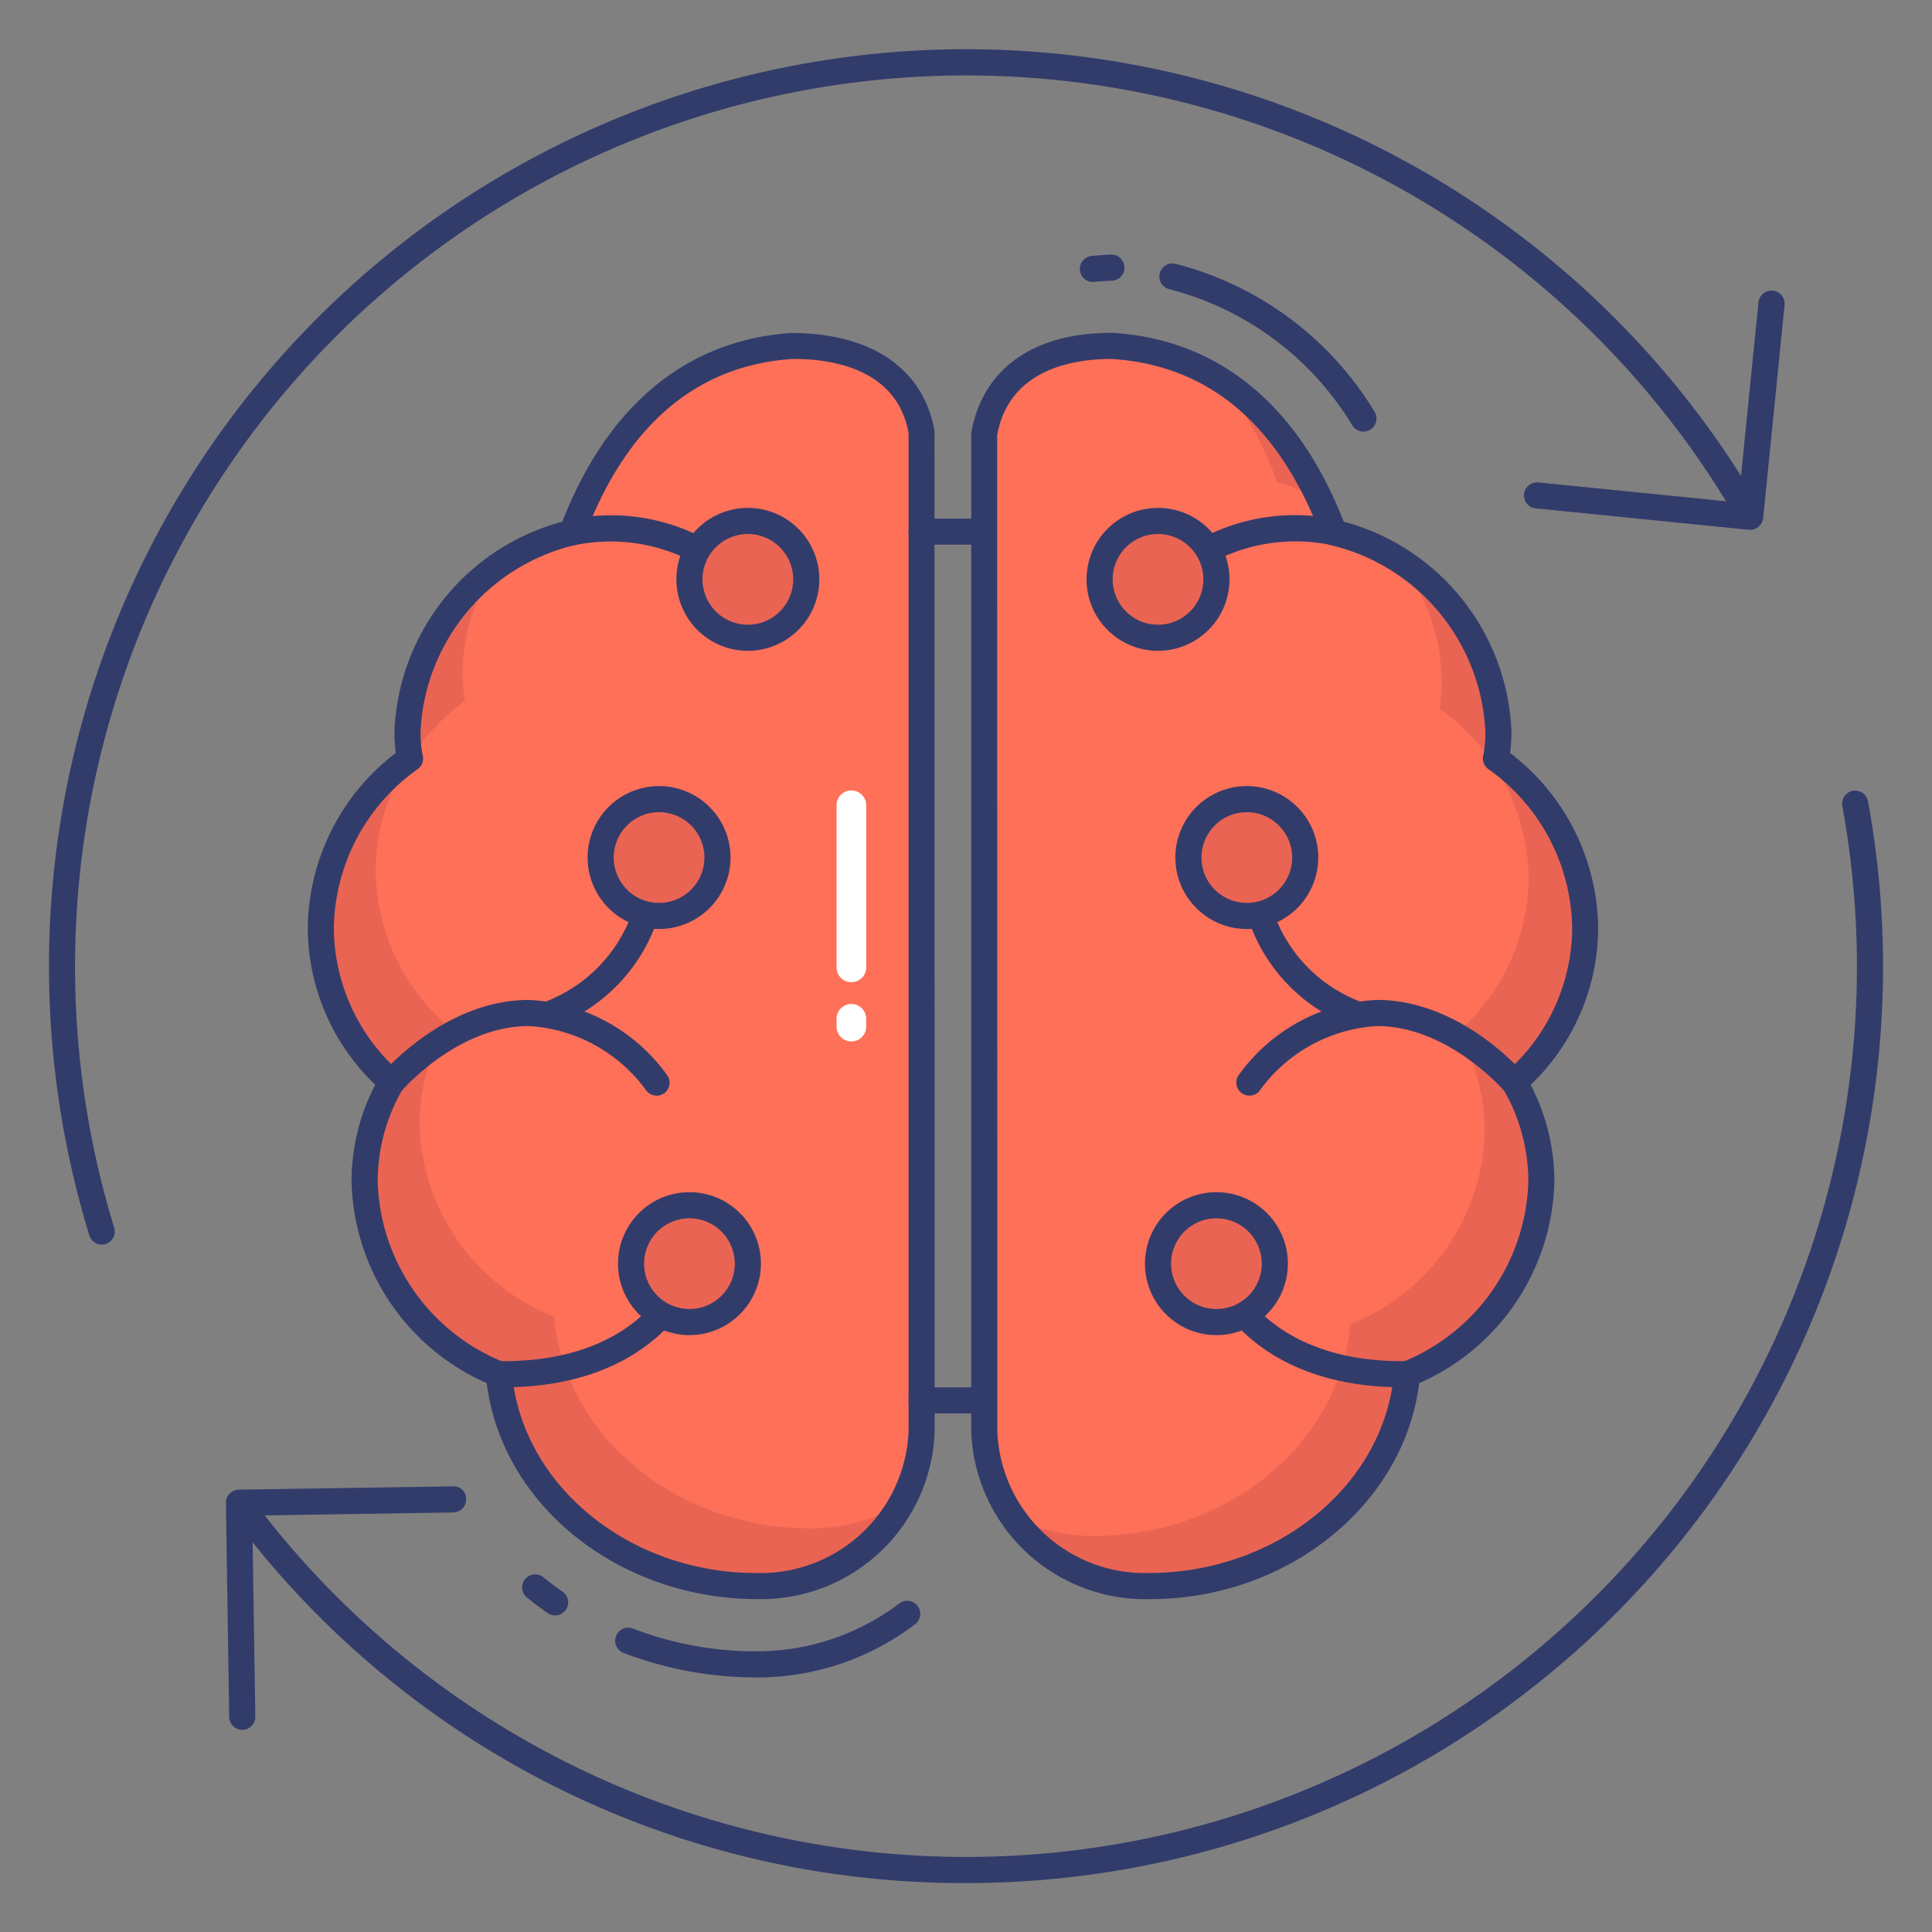 <svg id="color_line" height="512" viewBox="0 0 74 74" width="512" xmlns="http://www.w3.org/2000/svg" data-name="color line"><rect x="0" y="0" width="74" height="74" fill="#808080" stroke="none"/><path d="m21.915 20.39a8.163 8.163 0 0 0 -6.305 7.61 4.515 4.515 0 0 0 .1 1.054 8.1 8.1 0 0 0 -3.419 6.51 7.9 7.9 0 0 0 2.709 5.887 7.581 7.581 0 0 0 -1.032 3.825 8.152 8.152 0 0 0 5.145 7.362c.4 4.547 4.661 8.112 9.838 8.112h.073a6.168 6.168 0 0 0 6.276-5.928v-38.24c-.411-2.294-2.36-3.357-4.962-3.331-5.094.349-7.374 4.339-8.423 7.139z" fill="#fe7058"/><path d="m15.71 29.05a4.509 4.509 0 0 1 -.1-1.05 7.679 7.679 0 0 1 3.3-6.17 7.226 7.226 0 0 0 -1.19 3.96 4.513 4.513 0 0 0 .09 1.05 8.629 8.629 0 0 0 -2.1 2.21z" fill="#ea6453"/><path d="m34.58 57.54a6.361 6.361 0 0 1 -5.56 3.21h-.07c-5.18 0-9.44-3.57-9.84-8.11a8.173 8.173 0 0 1 -5.15-7.36 7.6 7.6 0 0 1 1.04-3.83 7.88 7.88 0 0 1 -2.71-5.89 8.1 8.1 0 0 1 3.41-6.5 7.774 7.774 0 0 0 -1.31 4.29 7.915 7.915 0 0 0 2.71 5.89 7.6 7.6 0 0 0 -1.03 3.83 8.147 8.147 0 0 0 5.15 7.36c.4 4.55 4.66 8.11 9.83 8.11h.08a6.52 6.52 0 0 0 3.45-1z" fill="#ea6453"/><g fill="#323c6b"><path d="m25.147 41.964a.5.5 0 0 1 -.382-.177 5.979 5.979 0 0 0 -4.506-2.487c-2.744 0-4.86 2.467-4.881 2.492a.5.5 0 0 1 -.764-.646c.1-.116 2.442-2.846 5.645-2.846a6.92 6.92 0 0 1 5.269 2.846.5.5 0 0 1 -.381.823z"/><path d="m21.025 39.351a.5.5 0 0 1 -.165-.972 5.693 5.693 0 0 0 3.381-3.491.5.5 0 0 1 .968.253 6.61 6.61 0 0 1 -4.021 4.183.5.5 0 0 1 -.163.027z"/><path d="m26.727 21.552a.5.5 0 0 1 -.227-.052 6.759 6.759 0 0 0 -4.461-.624.5.5 0 0 1 -.269-.963 7.644 7.644 0 0 1 5.184.7.5.5 0 0 1 -.228.945z"/><path d="m19.274 53.136h-.174a.5.5 0 0 1 .006-1h.167c3.093 0 4.794-1.144 5.68-2.113a.5.5 0 0 1 .738.675c-1.022 1.118-2.962 2.438-6.417 2.438z"/><path d="m38.7 20.863h-3.4a.5.5 0 0 1 0-1h3.4a.5.5 0 0 1 0 1z"/><path d="m38.7 54.137h-3.4a.5.5 0 0 1 0-1h3.4a.5.5 0 0 1 0 1z"/></g><circle cx="28.645" cy="22.191" fill="#ea6453" r="2.237"/><path d="m28.645 24.928a2.737 2.737 0 1 1 2.737-2.737 2.74 2.74 0 0 1 -2.737 2.737zm0-4.474a1.737 1.737 0 1 0 1.737 1.737 1.739 1.739 0 0 0 -1.737-1.737z" fill="#323c6b"/><circle cx="25.244" cy="32.846" fill="#ea6453" r="2.237"/><path d="m25.244 35.583a2.737 2.737 0 1 1 2.737-2.737 2.74 2.74 0 0 1 -2.737 2.737zm0-4.474a1.737 1.737 0 1 0 1.737 1.737 1.739 1.739 0 0 0 -1.737-1.737z" fill="#323c6b"/><circle cx="26.408" cy="48.401" fill="#ea6453" r="2.237"/><path d="m26.408 51.138a2.737 2.737 0 1 1 2.737-2.738 2.74 2.74 0 0 1 -2.737 2.738zm0-4.474a1.737 1.737 0 1 0 1.737 1.736 1.739 1.739 0 0 0 -1.737-1.735z" fill="#323c6b"/><path d="m37 72.125a34.873 34.873 0 0 1 -28.012-13.937.5.5 0 1 1 .8-.6 34.123 34.123 0 0 0 61.337-20.588 34.414 34.414 0 0 0 -.56-6.129.5.5 0 1 1 .984-.179 35.1 35.1 0 0 1 -34.549 41.433z" fill="#323c6b"/><path d="m3.9 47.671a.5.5 0 0 1 -.478-.354 35.126 35.126 0 0 1 63.887-28.063.5.5 0 0 1 -.862.506 34.129 34.129 0 0 0 -62.073 27.264.5.5 0 0 1 -.332.625.494.494 0 0 1 -.142.022z" fill="#323c6b"/><path d="m67.032 20.292h-.05l-8.162-.82a.5.5 0 0 1 -.448-.547.51.51 0 0 1 .547-.448l7.664.77.77-7.664a.5.5 0 1 1 1 .1l-.82 8.162a.5.5 0 0 1 -.501.447z" fill="#323c6b"/><path d="m9.279 66.257a.5.5 0 0 1 -.5-.492l-.126-8.2a.5.5 0 0 1 .492-.508l8.2-.126a.475.475 0 0 1 .508.492.5.5 0 0 1 -.492.508l-7.7.119.119 7.7a.5.5 0 0 1 -.492.508z" fill="#323c6b"/><path d="m51.085 20.39a8.163 8.163 0 0 1 6.305 7.61 4.515 4.515 0 0 1 -.1 1.054 8.1 8.1 0 0 1 3.419 6.51 7.9 7.9 0 0 1 -2.709 5.887 7.581 7.581 0 0 1 1.032 3.825 8.152 8.152 0 0 1 -5.145 7.362c-.4 4.547-4.661 8.112-9.838 8.112h-.069a6.168 6.168 0 0 1 -6.28-5.928v-38.24c.411-2.294 2.36-3.357 4.962-3.331 5.094.349 7.374 4.339 8.423 7.139z" fill="#fe7058"/><path d="m48.92 18.47a13.367 13.367 0 0 0 -2.2-3.93 10.619 10.619 0 0 1 3.81 4.54 9.721 9.721 0 0 0 -1.61-.61z" fill="#ea6453"/><path d="m58 41.45a7.6 7.6 0 0 1 1.04 3.83 8.173 8.173 0 0 1 -5.15 7.36c-.4 4.54-4.66 8.11-9.84 8.11h-.07a6.382 6.382 0 0 1 -5.24-2.7 6.533 6.533 0 0 0 3.07.78h.08c5.17 0 9.43-3.56 9.83-8.11a8.147 8.147 0 0 0 5.15-7.36 7.6 7.6 0 0 0 -1.03-3.83 7.915 7.915 0 0 0 2.71-5.89 8.132 8.132 0 0 0 -3.42-6.51 4.513 4.513 0 0 0 .09-1.05 7.313 7.313 0 0 0 -1.65-4.6 7.756 7.756 0 0 1 3.82 6.52 4.509 4.509 0 0 1 -.1 1.05 8.1 8.1 0 0 1 3.42 6.51 7.88 7.88 0 0 1 -2.71 5.89z" fill="#ea6453"/><path d="m47.853 41.964a.5.5 0 0 1 -.381-.823 6.92 6.92 0 0 1 5.269-2.841c3.2 0 5.547 2.73 5.645 2.846a.5.5 0 0 1 -.763.646c-.021-.025-2.149-2.492-4.882-2.492h-.006a5.981 5.981 0 0 0 -4.5 2.492.5.5 0 0 1 -.382.172z" fill="#323c6b"/><path d="m51.975 39.351a.5.5 0 0 1 -.164-.027 6.61 6.61 0 0 1 -4.021-4.183.5.5 0 0 1 .968-.253 5.655 5.655 0 0 0 3.38 3.49.5.5 0 0 1 -.164.973z" fill="#323c6b"/><path d="m46.273 21.552a.5.5 0 0 1 -.228-.945 7.644 7.644 0 0 1 5.184-.7.5.5 0 0 1 -.269.963 6.759 6.759 0 0 0 -4.46.63.5.5 0 0 1 -.227.052z" fill="#323c6b"/><path d="m53.726 53.136c-3.456 0-5.4-1.32-6.418-2.438a.5.5 0 1 1 .738-.675c.9.986 2.661 2.157 5.84 2.112a.5.5 0 1 1 .013 1z" fill="#323c6b"/><circle cx="44.355" cy="22.191" fill="#ea6453" r="2.237"/><path d="m44.355 24.928a2.737 2.737 0 1 1 2.737-2.737 2.74 2.74 0 0 1 -2.737 2.737zm0-4.474a1.737 1.737 0 1 0 1.737 1.737 1.739 1.739 0 0 0 -1.737-1.737z" fill="#323c6b"/><circle cx="47.756" cy="32.846" fill="#ea6453" r="2.237"/><path d="m47.756 35.583a2.737 2.737 0 1 1 2.737-2.737 2.74 2.74 0 0 1 -2.737 2.737zm0-4.474a1.737 1.737 0 1 0 1.737 1.737 1.739 1.739 0 0 0 -1.737-1.737z" fill="#323c6b"/><circle cx="46.592" cy="48.401" fill="#ea6453" r="2.237"/><path d="m46.592 51.138a2.737 2.737 0 1 1 2.737-2.738 2.74 2.74 0 0 1 -2.737 2.738zm0-4.474a1.737 1.737 0 1 0 1.737 1.736 1.739 1.739 0 0 0 -1.737-1.735z" fill="#323c6b"/><path d="m44.053 61.25a6.67 6.67 0 0 1 -6.853-6.428v-38.24c.439-2.5 2.451-3.869 5.467-3.831 4.029.272 7.057 2.77 8.8 7.229a8.676 8.676 0 0 1 6.424 8.02 5.964 5.964 0 0 1 -.049.843 8.54 8.54 0 0 1 3.371 6.721 8.345 8.345 0 0 1 -2.585 5.988 8.008 8.008 0 0 1 .908 3.727 8.658 8.658 0 0 1 -5.178 7.7c-.581 4.66-5.045 8.271-10.305 8.271zm-1.5-47.5c-1.452 0-3.907.391-4.36 2.921l.007 38.151a5.649 5.649 0 0 0 5.785 5.428c4.926 0 9.028-3.363 9.409-7.656a.5.5 0 0 1 .3-.415 7.694 7.694 0 0 0 4.844-6.9 7.039 7.039 0 0 0 -.965-3.574.5.5 0 0 1 .1-.622 7.4 7.4 0 0 0 2.545-5.519 7.588 7.588 0 0 0 -3.218-6.11.5.5 0 0 1 -.189-.521 4.064 4.064 0 0 0 .08-.933 7.709 7.709 0 0 0 -5.94-7.125.5.5 0 0 1 -.334-.307c-1.6-4.271-4.287-6.565-7.989-6.816z" fill="#323c6b"/><path d="m29.023 61.25c-5.334 0-9.8-3.611-10.38-8.274a8.658 8.658 0 0 1 -5.178-7.7 8.008 8.008 0 0 1 .908-3.727 8.345 8.345 0 0 1 -2.585-5.988 8.54 8.54 0 0 1 3.371-6.721 5.964 5.964 0 0 1 -.05-.84 8.676 8.676 0 0 1 6.428-8.018c1.74-4.459 4.768-6.957 8.768-7.228 3.03 0 5.057 1.333 5.488 3.742l.007 38.326a6.65 6.65 0 0 1 -6.777 6.428zm1.4-47.5h-.083c-3.673.25-6.361 2.543-7.96 6.815a.5.5 0 0 1 -.334.307 7.709 7.709 0 0 0 -5.937 7.128 4.064 4.064 0 0 0 .083.935.5.5 0 0 1 -.189.521 7.588 7.588 0 0 0 -3.216 6.107 7.4 7.4 0 0 0 2.545 5.519.5.5 0 0 1 .1.622 7.039 7.039 0 0 0 -.965 3.574 7.694 7.694 0 0 0 4.844 6.9.5.5 0 0 1 .3.415c.38 4.293 4.483 7.656 9.34 7.656a5.667 5.667 0 0 0 5.849-5.427v-38.24c-.444-2.44-2.893-2.832-4.373-2.832z" fill="#323c6b"/><path d="m32.609 37.622a.567.567 0 0 1 -.567-.567v-6.213a.567.567 0 1 1 1.135 0v6.213a.567.567 0 0 1 -.568.567z" fill="#fff"/><path d="m32.609 39.89a.567.567 0 0 1 -.567-.567v-.3a.567.567 0 1 1 1.135 0v.3a.567.567 0 0 1 -.568.567z" fill="#fff"/><path d="m41.875 10.8a.5.5 0 0 1 -.03-1l.234-.019c.161-.015.321-.029.49-.029a.5.5 0 0 1 0 1c-.138 0-.269.013-.4.024l-.264.021z" fill="#323c6b"/><path d="m52.223 16.531a.5.5 0 0 1 -.422-.23 11.552 11.552 0 0 0 -7.013-5.224.5.5 0 0 1 .236-.972 12.534 12.534 0 0 1 7.619 5.656.5.5 0 0 1 -.421.77z" fill="#323c6b"/><path d="m29.043 64.25a14.269 14.269 0 0 1 -5.159-.939.5.5 0 1 1 .356-.935 13.14 13.14 0 0 0 4.707.874 9.045 9.045 0 0 0 5.5-1.836.5.5 0 1 1 .6.8 9.971 9.971 0 0 1 -6.004 2.036z" fill="#323c6b"/><path d="m21.262 61.875a.5.5 0 0 1 -.283-.088c-.273-.188-.535-.389-.792-.595a.5.5 0 1 1 .626-.78c.237.191.48.377.733.551a.5.5 0 0 1 -.284.912z" fill="#323c6b"/></svg>